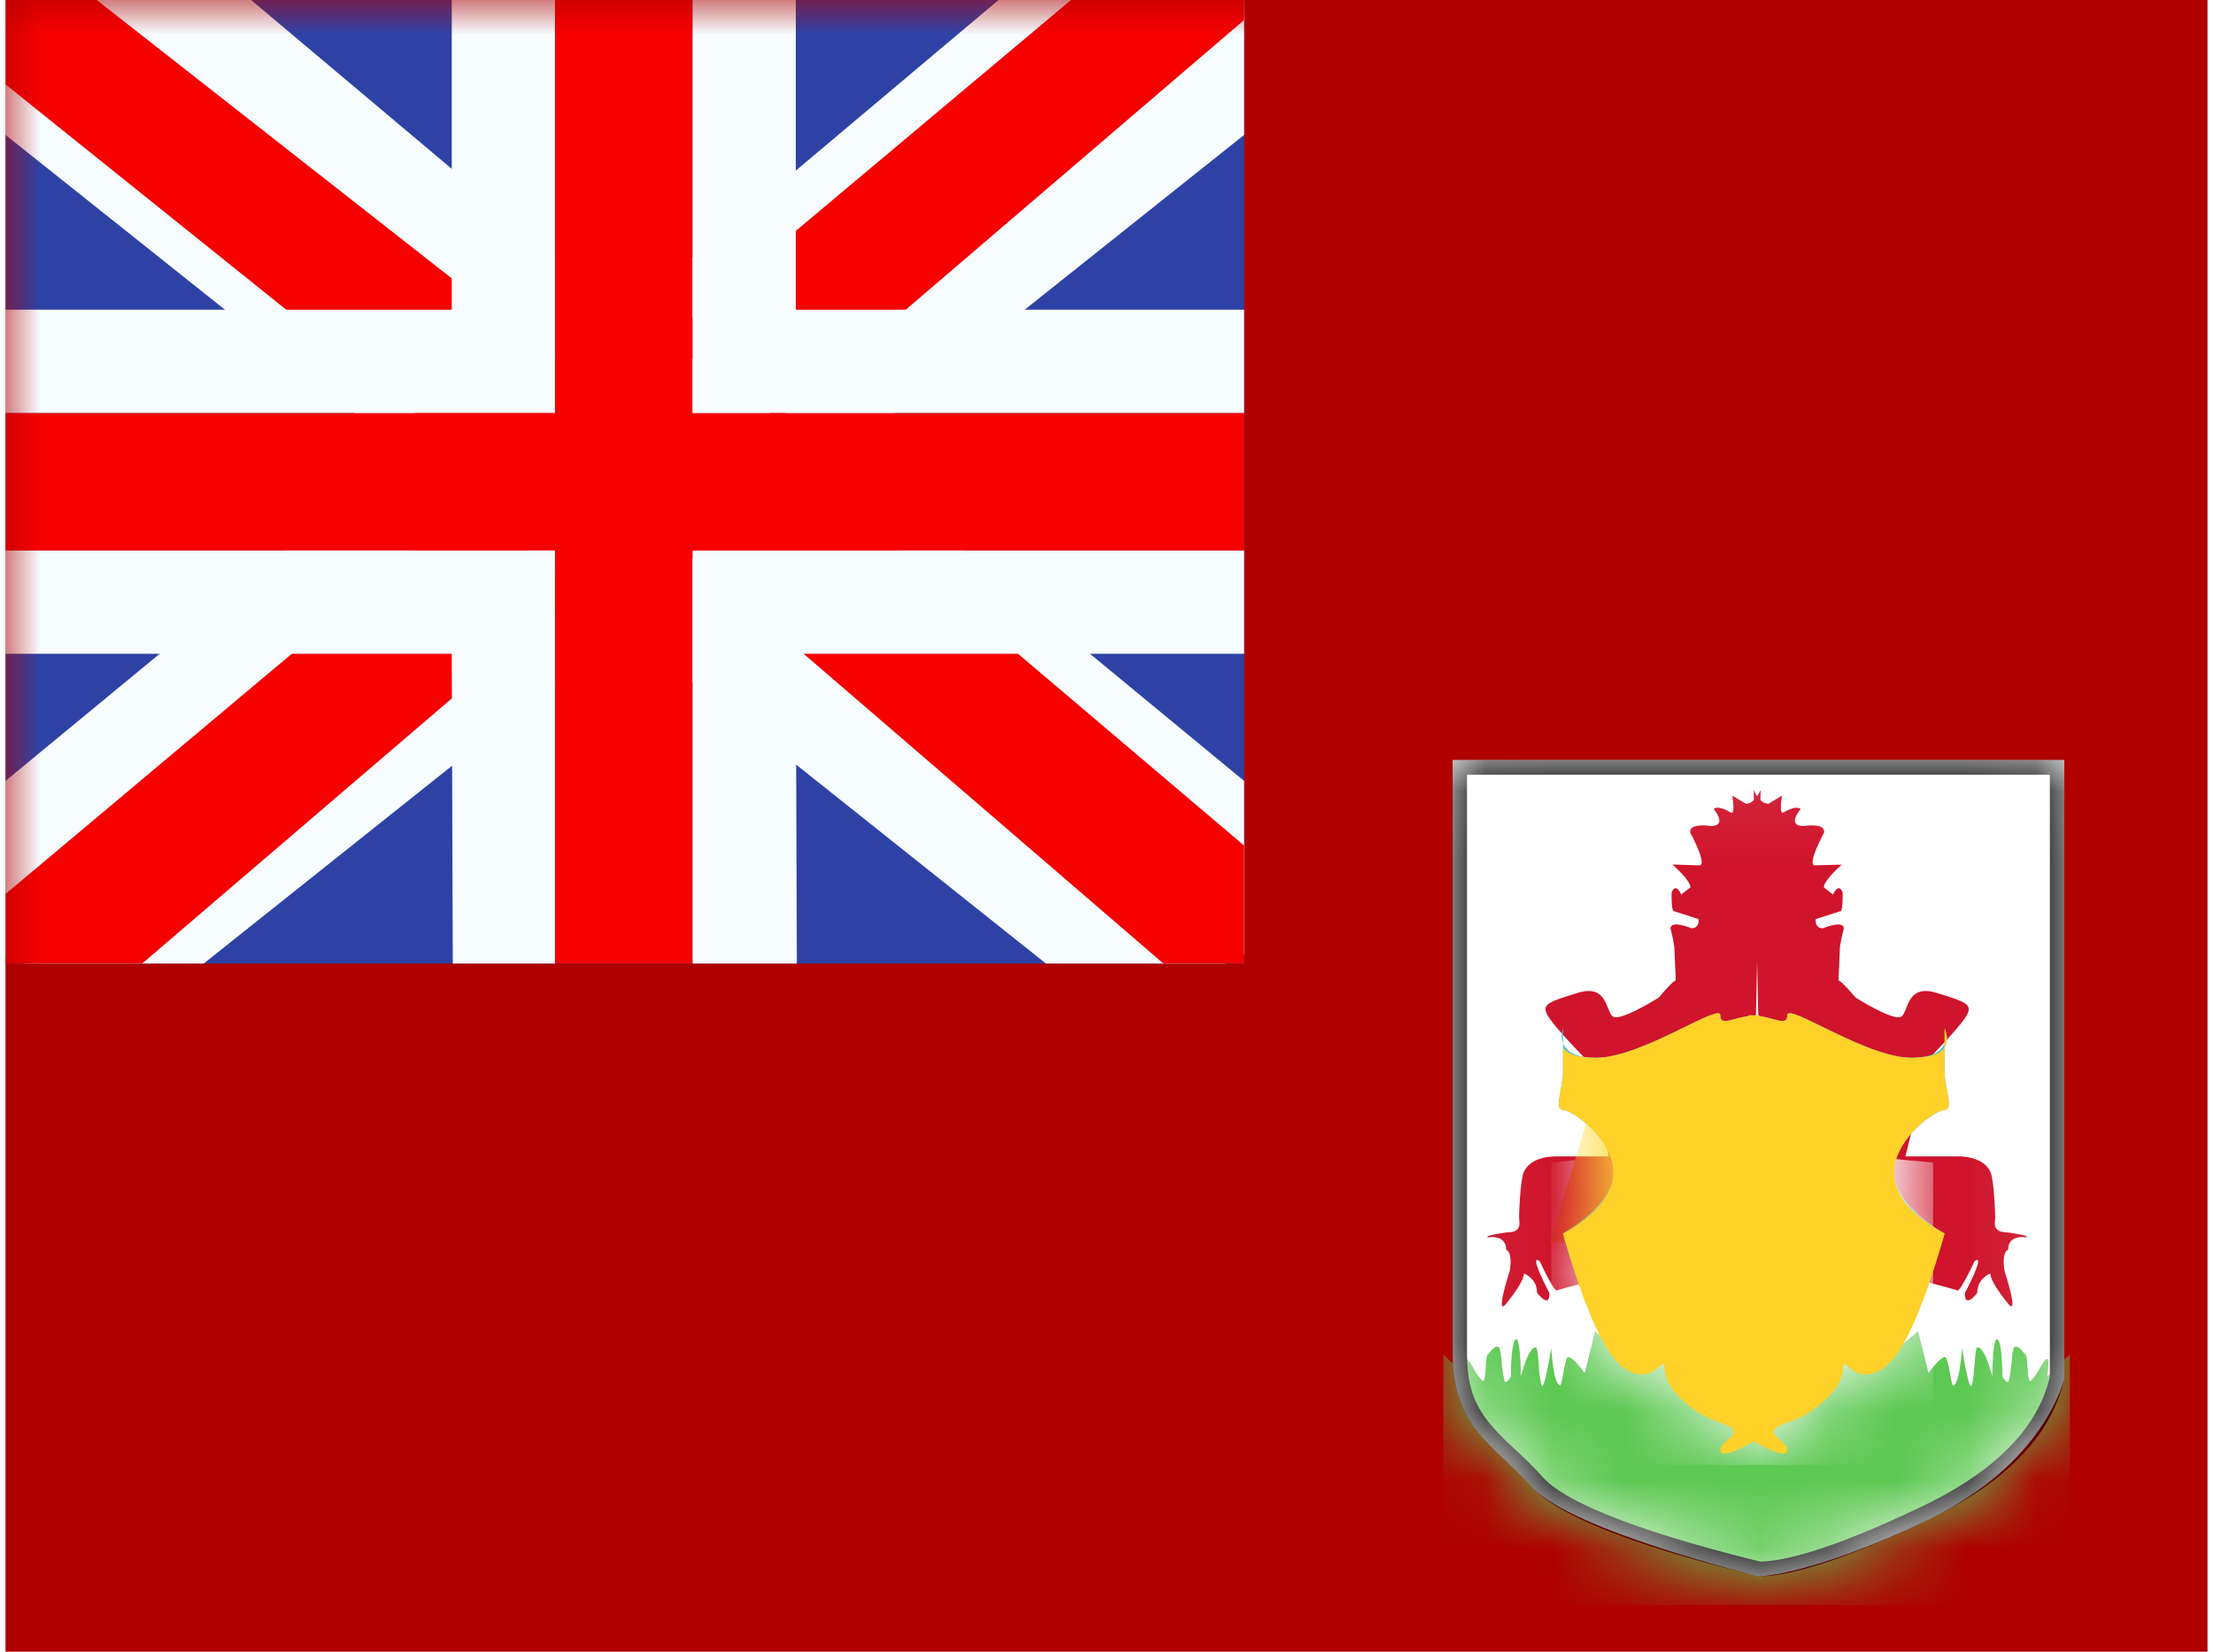 <svg xmlns="http://www.w3.org/2000/svg" width="1.34em" height="1em" viewBox="0 0 32 24"><defs><path id="IconifyId195ac99e25a590abd1292" fill="#fff" d="M21.03 11.043h8.889v8.99s-.276 1.237-1.988 2.054c-1.71.818-2.457.818-2.457.818s-2.725-.67-3.289-1.297c-.563-.627-1.155-.86-1.155-1.956z"/></defs><clipPath id="IconifyId195ac99e25a590abd1293"><path fill="#fff" d="M0 0h18v14H0z"/></clipPath><g fill="none"><path fill="#AF0100" fill-rule="evenodd" d="M0 0v24h32V0z" clip-rule="evenodd"/><mask id="IconifyId195ac99e25a590abd1294" width="32" height="24" x="0" y="0" maskUnits="userSpaceOnUse" style="mask-type:luminance"><path fill="#fff" fill-rule="evenodd" d="M0 0v24h32V0z" clip-rule="evenodd"/></mask><g mask="url(#IconifyId195ac99e25a590abd1294)"><use href="#IconifyId195ac99e25a590abd1292" fill-rule="evenodd" clip-rule="evenodd"/><mask id="IconifyId195ac99e25a590abd1295" width="9" height="12" x="21" y="11" maskUnits="userSpaceOnUse" style="mask-type:luminance"><use href="#IconifyId195ac99e25a590abd1292" fill-rule="evenodd" clip-rule="evenodd"/></mask><g mask="url(#IconifyId195ac99e25a590abd1295)"><path fill="#CF142B" fill-rule="evenodd" d="M25.455 11.57a.5.5 0 0 0 .051-.094l-.003.15c.032.03.071.052.117.052l.197-.117s-.045.258.014.25c0 0 .184-.12.257-.055c0 0-.214.245.043.246c0 0 .324-.052.296.099c0 0-.243.445-.14.473l.4-.011s-.269.233-.261.331l.133.105s.075-.184.138-.033c0 0 .009.274-.033.274l-.356.114s-.023.134.104.134c0 0 .294-.125.303.002c0 0-.039.146-.056.27c0 0-.019.449-.022.487c0 0 .024-.017.248.247c0 0 .565.358.669.275c.028-.022.047-.069.068-.121c.056-.138.128-.318.44-.221h.003c.43.134.534.167.426.342c-.109.177-.523.596-.523.596l-.358 1.438h.768c.232 0 .444.09.485.282s.052.566.052.61l-.002.024c-.008.063-.022.186.161.186c0 0 .367.048.291.075c0 0-.26-.05-.262.178c0 0-.1.03-.051.313c0 0 .201.62.067.492c0 0-.274-.322-.274-.46c0 0-.196.078-.19.28c0 0-.185.248-.18.005c0 0 .314-.596.139-.461c0 0-.228.492-.258.418l-.844-.229l-.321 1.415s.086.266.322.266a.6.6 0 0 0 .23-.064c.122-.054.223-.098.32.064c.151.254.219.277.294.277s.162.098.118.247s-.24.26-.326.26c-.032 0-.024.028-.013.062c.018.058.043.137-.117.137a1 1 0 0 1-.254-.03a1 1 0 0 0-.253-.03h-.087c-.217.003-.401.005-.401-.138c0-.14-.167-.262-.315-.371l-.072-.054c-.159-.122-.506-1.498-.506-1.498l-.656-4.133l-.02-.96l-.02.96l-.655 4.133s-.347 1.376-.507 1.498l-.071.054c-.148.109-.315.232-.315.37c0 .144-.184.142-.401.14l-.088-.001a1 1 0 0 0-.252.03a1 1 0 0 1-.254.03c-.16 0-.135-.079-.117-.137c.01-.034.019-.061-.013-.061c-.086 0-.283-.112-.326-.261s.043-.247.118-.247s.143-.023.294-.277c.097-.162.198-.118.32-.064c.069.03.145.064.23.064c.236 0 .322-.266.322-.266l-.322-1.415l-.844.229c-.03.074-.257-.418-.257-.418c-.176-.135.139.461.139.461c.005.243-.18-.006-.18-.006c.006-.201-.19-.279-.19-.279c0 .138-.275.46-.275.46c-.134.127.068-.492.068-.492c.049-.283-.051-.313-.051-.313c-.002-.229-.262-.178-.262-.178c-.077-.027.29-.075.29-.075c.184 0 .17-.123.162-.186l-.002-.024c0-.044.01-.418.052-.61c.04-.192.253-.282.485-.282h.768l-.359-1.438s-.413-.42-.522-.596c-.109-.175-.004-.208.425-.341l.003-.001c.313-.097.385.083.44.22c.022.053.04.1.069.122c.104.083.67-.275.67-.275c.223-.264.246-.247.246-.247l-.021-.487c-.017-.124-.056-.27-.056-.27c.008-.127.303-.002.303-.002c.127 0 .104-.134.104-.134l-.356-.114c-.042 0-.034-.274-.034-.274c.064-.151.139.033.139.033l.133-.105c.007-.098-.261-.332-.261-.332l.4.012c.103-.028-.14-.473-.14-.473c-.028-.15.296-.099.296-.099c.257-.001.043-.246.043-.246c.073-.066.257.056.257.056c.06.007.014-.25.014-.25l.197.116a.17.17 0 0 0 .117-.052l-.003-.15s.017.046.05.094" clip-rule="evenodd"/><path fill="#5DC852" fill-rule="evenodd" d="m21.222 20l-.327-.321v3.642H30V19.68l-.327.321c.049-.384-.025-.26-.114-.113a.8.8 0 0 1-.124.174c-.035.028-.043-.084-.05-.194c-.007-.097-.014-.193-.039-.188c0 0-.1-.158-.16-.099a.8.8 0 0 0-.031.2c-.012.107-.024.228-.043.281c-.023.063-.093-.061-.093-.061s.004-.467-.068-.537s-.079.537-.079.537s-.11-.45-.22-.42c-.018.006-.028.123-.038.25c-.01.123-.021.254-.042.299c-.041.091-.14-.549-.14-.549s-.028.525-.126.549c-.016.004-.032-.08-.048-.174a1 1 0 0 0-.055-.224c-.045-.075-.258.218-.258.218l-.15-.604l-.411.334h-3.872l-.412-.334l-.15.605s-.212-.293-.258-.219c-.02.036-.038.134-.054.224c-.017.093-.032.178-.049.174c-.097-.024-.126-.549-.126-.549s-.098.64-.14.549a1.4 1.4 0 0 1-.041-.3c-.01-.126-.02-.244-.039-.249c-.11-.03-.22.42-.22.42s-.007-.607-.079-.537c-.071.07-.067.537-.067.537s-.071.123-.093.061a2 2 0 0 1-.043-.281a.8.8 0 0 0-.032-.2c-.06-.06-.16.099-.16.099c-.025-.005-.031.09-.038.188c-.008.11-.016.222-.05.194a.8.8 0 0 1-.125-.174c-.088-.148-.163-.271-.114.113" clip-rule="evenodd"/><path fill="#4ABCE6" fill-rule="evenodd" d="M28.18 14.94s.043.11 0 .22zm-2.694-.177c.074.01.14.029.196.044c.132.035.211.057.211-.055c0-.082.217.024.515.17c.388.19.916.447 1.286.447c.322 0 .445-.104.486-.21v.425c0 .076.017.166.033.251c.029.155.054.293-.033.293c-.134 0-.734.422-.734.909c0 .486.734.886.734.886s-.486 1.712-.912 1.974c-.258.158-.411.028-.492-.04c-.052-.045-.074-.063-.074.04c0 .261-.369.63-.809.776c-.284.094-.2.166-.106.248c.051.045.106.092.106.148c0 .126-.347-.05-.486-.126c-.14.076-.486.252-.486.126c0-.056.055-.103.106-.148c.095-.082.178-.154-.106-.248c-.44-.146-.81-.515-.81-.776c0-.103-.02-.085-.073-.04c-.08.068-.234.198-.492.04c-.426-.262-.912-1.974-.912-1.974s.734-.4.734-.886c0-.487-.6-.91-.734-.91c-.087 0-.062-.137-.033-.292c.016-.085.033-.175.033-.25v-.426c.041.106.164.21.486.21c.37 0 .898-.258 1.286-.447c.298-.146.515-.252.515-.17c0 .112.079.09.21.055c.057-.015.123-.033.197-.044q.011-.01.022-.011q.03 0 .057.002l.057-.002q.012 0 .022.01m-2.852.177s-.043.11 0 .22z" clip-rule="evenodd"/><mask id="IconifyId195ac99e25a590abd1296" width="7" height="8" x="22" y="14" maskUnits="userSpaceOnUse" style="mask-type:luminance"><path fill="#fff" fill-rule="evenodd" d="M28.18 14.94s.043.11 0 .22zm-2.694-.177c.074.01.14.029.196.044c.132.035.211.057.211-.055c0-.082.217.024.515.17c.388.19.916.447 1.286.447c.322 0 .445-.104.486-.21v.425c0 .076.017.166.033.251c.029.155.054.293-.033.293c-.134 0-.734.422-.734.909c0 .486.734.886.734.886s-.486 1.712-.912 1.974c-.258.158-.411.028-.492-.04c-.052-.045-.074-.063-.074.04c0 .261-.369.63-.809.776c-.284.094-.2.166-.106.248c.051.045.106.092.106.148c0 .126-.347-.05-.486-.126c-.14.076-.486.252-.486.126c0-.056.055-.103.106-.148c.095-.082.178-.154-.106-.248c-.44-.146-.81-.515-.81-.776c0-.103-.02-.085-.073-.04c-.08.068-.234.198-.492.04c-.426-.262-.912-1.974-.912-1.974s.734-.4.734-.886c0-.487-.6-.91-.734-.91c-.087 0-.062-.137-.033-.292c.016-.085.033-.175.033-.25v-.426c.041.106.164.21.486.21c.37 0 .898-.258 1.286-.447c.298-.146.515-.252.515-.17c0 .112.079.09.21.055c.057-.015.123-.033.197-.044q.011-.01.022-.011q.03 0 .057.002l.057-.002q.012 0 .022.01m-2.852.177s-.043.11 0 .22z" clip-rule="evenodd"/></mask><g fill-rule="evenodd" clip-rule="evenodd" mask="url(#IconifyId195ac99e25a590abd1296)"><path fill="#fff" d="M22.465 16.893s2.187-.233 3.47-.233c1.285 0 .594.079 1.088.134c.493.056.989.099.989.099v4.393h-5.547z"/><path fill="#FFDA3A" d="M22.985 16.273s-.179-.35.546-.476c.725-.125.95-.178 1.224.149c.275.327.833 1.733.417 2.111c-.417.378-.707.776-.872.637c-.165-.138.188-.637-.684-.637h-1.17z"/><path fill="#B35A1F" d="m26.657 16.612l-1.562.48s.141 1.066-.262 1.066s-.575-2.309-.575-2.309h-.166l.53 2.54l-.364.236l1.117.496l1.892-.963z"/></g><path fill="#FFD129" fill-rule="evenodd" d="M24.406 14.922c-.388.19-.916.447-1.286.447q-.387 0-.486-.15v.365c0 .076-.017.166-.033.251c-.029.155-.054.293.033.293c.134 0 .734.422.734.909q0 .487-.734.886q.486 1.712.912 1.974c.228.14.374.054.465-.018l.027-.023c.052-.044.074-.062.074.04l.002.035c.03.259.386.602.807.742c.284.094.2.166.106.248c-.051.045-.106.092-.106.148q0 .15.486-.125q.486.274.486.125c0-.056-.055-.103-.106-.148c-.095-.082-.178-.154.106-.248c.421-.14.777-.483.808-.748l.001-.029c0-.102.022-.084.077-.038l.028.024c.087.07.233.155.461.014q.426-.261.912-1.974q-.734-.399-.734-.886c0-.486.6-.908.734-.908c.087 0 .062-.138.033-.293a1.5 1.5 0 0 1-.033-.25v-.367q.069-.104 0-.278v.278q-.099.15-.486.151c-.37 0-.898-.258-1.286-.447c-.298-.146-.515-.252-.515-.17c0 .112-.079.09-.21.055a2 2 0 0 0-.193-.044a.04.04 0 0 0-.026-.011q-.03 0-.057.002l-.057-.002a.04.04 0 0 0-.026.011a2 2 0 0 0-.192.044c-.132.035-.211.057-.211-.055c0-.082-.217.024-.515.17" clip-rule="evenodd"/><path fill="#000" fill-rule="evenodd" d="M29.919 11.043h-8.89v8.61c0 .845.353 1.176.772 1.571c.125.117.255.24.384.384q.564.627 3.29 1.297q.746 0 2.456-.818q1.712-.817 1.988-2.054zm-8.11 9.897c-.42-.406-.57-.7-.57-1.288v-8.395h8.47v8.75c-.175.742-.79 1.372-1.866 1.886c-1.095.523-1.883.788-2.345.797c-1.76-.434-2.824-.855-3.159-1.227l-.081-.088a6 6 0 0 0-.233-.232z" clip-rule="evenodd"/></g><g clip-path="url(#IconifyId195ac99e25a590abd1293)"><path fill="#2E42A5" d="M0 0h18v14H0z"/><path fill="#F7FCFF" d="m-2.004 13l3.96 1.737L18.09 1.889l2.09-2.582l-4.236-.58l-6.58 5.536l-5.297 3.73z"/><path fill="#F50100" d="m-1.462 14.217l2.018 1.008L19.429-.933h-2.833z"/><path fill="#F7FCFF" d="m20.004 13l-3.96 1.737L-.09 1.889L-2.18-.693l4.236-.58l6.58 5.536l5.297 3.73z"/><path fill="#F50100" d="m19.87 13.873l-2.019 1.009l-8.036-6.918l-2.383-.773L-2.38-.684H.453l9.807 7.688l2.605.927z"/><path fill="#F50100" fill-rule="evenodd" d="M9.985 0h-2v6H0v2h7.985v6h2V8H18V6H9.985z" clip-rule="evenodd"/><path fill="#F7FCFF" fill-rule="evenodd" d="M6.485 0h5v4.5H18v5h-6.515L11.5 14h-5l-.015-4.5H0v-5h6.485zm1.5 6H0v2h7.985v6h2V8H18V6H9.985V0h-2z" clip-rule="evenodd"/></g></g></g></svg>